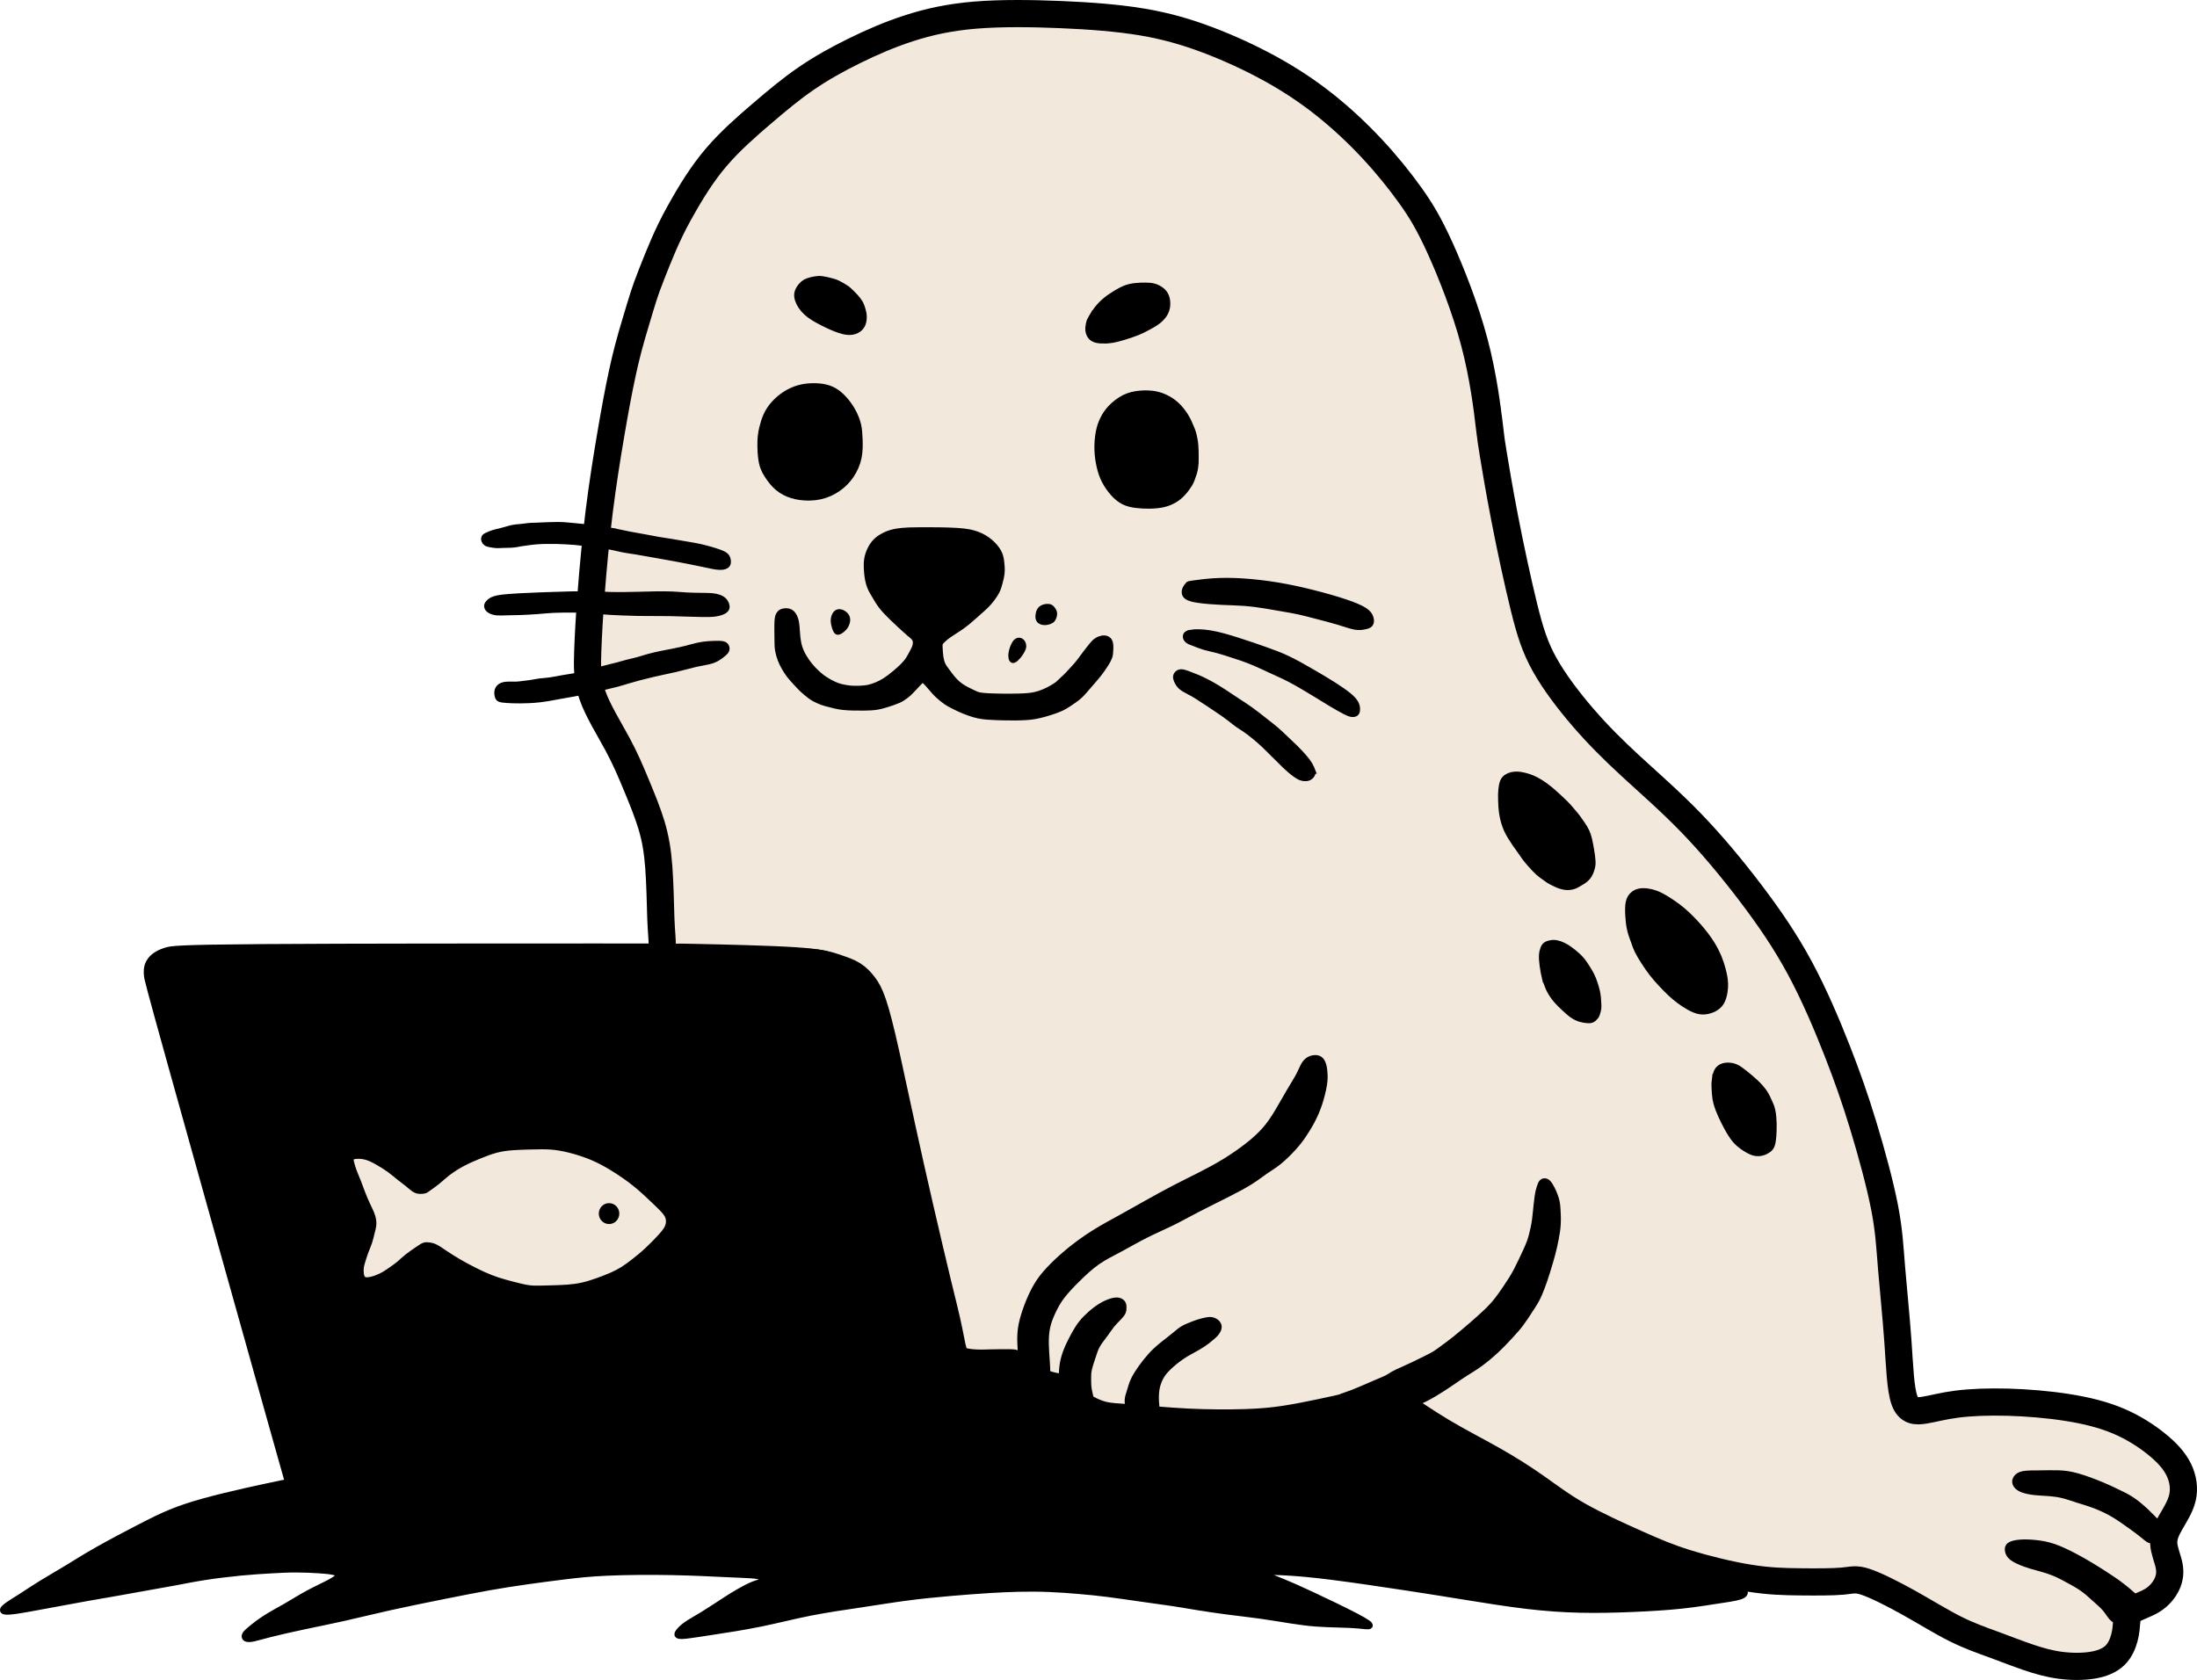 <?xml version="1.0" encoding="UTF-8" standalone="no"?>
<!-- Created with Inkscape (http://www.inkscape.org/) -->

<svg
   width="169.721mm"
   height="129.8mm"
   viewBox="0 0 169.721 129.8"
   version="1.1"
   id="svg1"
   xml:space="preserve"
   sodipodi:docname="pusa-08.04.svg"
   inkscape:version="1.4 (86a8ad7, 2024-10-11)"
   xmlns:inkscape="http://www.inkscape.org/namespaces/inkscape"
   xmlns:sodipodi="http://sodipodi.sourceforge.net/DTD/sodipodi-0.dtd"
   xmlns="http://www.w3.org/2000/svg"
   xmlns:svg="http://www.w3.org/2000/svg"><sodipodi:namedview
     id="namedview1"
     pagecolor="#ffffff"
     bordercolor="#000000"
     borderopacity="0.25"
     inkscape:showpageshadow="2"
     inkscape:pageopacity="0.0"
     inkscape:pagecheckerboard="0"
     inkscape:deskcolor="#d1d1d1"
     inkscape:document-units="mm"
     inkscape:zoom="2.6160731"
     inkscape:cx="352.24551"
     inkscape:cy="240.24558"
     inkscape:window-width="3840"
     inkscape:window-height="2054"
     inkscape:window-x="-11"
     inkscape:window-y="-11"
     inkscape:window-maximized="1"
     inkscape:current-layer="layer1" /><defs
     id="defs1" /><g
     id="layer1"
     style="display:inline"
     transform="translate(-22.586,-25.205)"><g
       id="g30"><path
         style="fill:#f2e8db;fill-opacity:1;stroke:#000000;stroke-width:2.1;stroke-dasharray:none;stroke-opacity:1"
         d="m 137.632,58.064 c -0.15,-1.255 -0.45,-3.764 -1.145,-6.395 -0.695,-2.632 -1.786,-5.386 -2.645,-7.282 -0.859,-1.895 -1.486,-2.932 -2.305,-4.077 -0.818,-1.145 -1.827,-2.4 -2.959,-3.614 -1.132,-1.214 -2.386,-2.386 -3.695,-3.423 -1.309,-1.036 -2.673,-1.936 -4.186,-2.768 -1.514,-0.832 -3.177,-1.595 -4.8,-2.209 -1.623,-0.614 -3.205,-1.077 -5.073,-1.391 -1.868,-0.314 -4.023,-0.477 -6.286,-0.573 -2.264,-0.095 -4.636,-0.123 -6.622,0.042 -1.986,0.165 -3.584,0.521 -5.09,1.007 -1.506,0.486 -2.919,1.101 -4.246,1.755 -1.327,0.654 -2.567,1.346 -3.723,2.139 -1.156,0.793 -2.226,1.688 -3.399,2.691 -1.173,1.003 -2.448,2.114 -3.524,3.371 -1.076,1.257 -1.952,2.66 -2.893,4.357 -0.942,1.697 -1.521,3.187 -2.11,4.674 -0.59,1.486 -0.732,2.062 -1.216,3.659 -0.492,1.625 -0.761,2.661 -1.054,4.014 -0.293,1.353 -0.573,2.873 -0.879,4.667 -0.306,1.794 -0.638,3.862 -0.907,6.016 -0.268,2.155 -0.473,4.396 -0.616,6.245 -0.143,1.85 -0.225,3.307 -0.269,4.543 -0.044,1.236 -0.051,2.25 0.374,3.441 0.425,1.191 1.283,2.557 1.916,3.732 0.633,1.174 1.042,2.156 1.468,3.181 0.425,1.025 0.867,2.092 1.169,3.103 0.303,1.011 0.466,1.965 0.562,3.244 0.095,1.278 0.123,2.88 0.158,3.961 0.036,1.081 0.128,1.602 0.102,2.197 -0.028,0.632 0.276,1.11 1.199,1.323 0.922,0.213 3.171,-0.065 4.428,-0.074 1.258,-0.009 2.587,-0.053 3.68,-0.074 1.093,-0.022 1.95,-0.022 2.626,0.062 0.676,0.084 1.171,0.252 1.617,0.405 0.446,0.152 0.844,0.289 1.179,0.499 0.335,0.21 0.609,0.495 0.85,0.811 0.242,0.316 0.451,0.665 0.71,1.429 0.259,0.764 0.566,1.943 1.02,3.978 0.454,2.035 1.054,4.926 1.899,8.69 0.845,3.764 1.936,8.4 2.591,11.032 0.655,2.632 0.551,3.474 1.124,3.801 0.573,0.327 1.858,0.283 2.526,0.256 0.634,-0.009 0.823,-0.015 1.546,-0.007 0.561,0.007 1.105,0.818 1.691,1.186 0.586,0.368 1.159,0.532 1.555,0.614 0.395,0.082 0.614,0.082 0.886,0.3 0.273,0.218 0.6,0.655 1.091,1.036 0.491,0.382 1.145,0.709 1.745,0.873 0.6,0.164 1.145,0.164 2.236,0.245 1.091,0.082 2.727,0.245 4.364,0.327 1.636,0.082 3.273,0.082 4.514,0.041 1.241,-0.041 2.086,-0.123 2.986,-0.259 0.9,-0.136 1.855,-0.327 2.768,-0.518 0.914,-0.191 1.786,-0.382 2.536,-0.573 0.75,-0.191 1.377,-0.382 1.895,-0.45 0.518,-0.068 0.927,-0.014 1.705,0.423 0.777,0.436 1.923,1.255 3.218,2.032 1.295,0.777 2.741,1.514 3.995,2.223 1.255,0.709 2.318,1.391 3.327,2.1 1.009,0.709 1.964,1.445 3.314,2.209 1.35,0.764 3.095,1.555 4.473,2.168 1.377,0.614 2.386,1.05 3.832,1.5 1.445,0.45 3.327,0.914 4.855,1.159 1.527,0.245 2.7,0.273 3.927,0.286 1.227,0.014 2.509,0.014 3.273,-0.055 0.764,-0.068 1.009,-0.205 1.786,0.055 0.777,0.259 2.086,0.914 3.355,1.623 1.268,0.709 2.495,1.473 3.586,2.018 1.091,0.545 2.045,0.873 2.973,1.214 0.927,0.341 1.827,0.695 2.673,0.982 0.845,0.286 1.636,0.505 2.482,0.614 0.845,0.109 1.745,0.109 2.482,-0.014 0.736,-0.123 1.309,-0.368 1.705,-0.75 0.395,-0.382 0.614,-0.9 0.736,-1.364 0.123,-0.464 0.15,-0.873 0.177,-1.227 0.027,-0.355 0.054,-0.655 0.409,-0.9 0.355,-0.245 1.036,-0.436 1.568,-0.764 0.532,-0.327 0.914,-0.791 1.132,-1.255 0.218,-0.464 0.273,-0.927 0.164,-1.459 -0.109,-0.532 -0.382,-1.132 -0.409,-1.677 -0.027,-0.545 0.191,-1.036 0.518,-1.609 0.327,-0.573 0.764,-1.227 0.927,-1.936 0.164,-0.709 0.054,-1.473 -0.286,-2.168 -0.341,-0.695 -0.914,-1.323 -1.705,-1.964 -0.791,-0.641 -1.8,-1.295 -2.959,-1.786 -1.159,-0.491 -2.468,-0.818 -3.941,-1.05 -1.473,-0.232 -3.109,-0.368 -4.609,-0.409 -1.5,-0.041 -2.864,0.014 -3.927,0.15 -1.064,0.136 -1.827,0.355 -2.495,0.464 -0.668,0.109 -1.241,0.109 -1.555,-0.764 -0.314,-0.873 -0.368,-2.618 -0.505,-4.541 -0.136,-1.923 -0.355,-4.023 -0.491,-5.686 -0.136,-1.664 -0.191,-2.891 -0.545,-4.705 -0.355,-1.814 -1.009,-4.214 -1.636,-6.273 -0.627,-2.059 -1.227,-3.777 -2.018,-5.795 -0.791,-2.018 -1.773,-4.336 -2.891,-6.409 -1.118,-2.073 -2.373,-3.9 -3.791,-5.768 -1.418,-1.868 -3,-3.777 -4.613,-5.443 -1.613,-1.666 -3.256,-3.089 -4.65,-4.374 -1.394,-1.284 -2.54,-2.43 -3.667,-3.733 -1.127,-1.303 -2.235,-2.764 -2.981,-4.098 -0.747,-1.334 -1.132,-2.541 -1.61,-4.481 -0.479,-1.94 -1.052,-4.613 -1.488,-6.863 -0.436,-2.25 -0.736,-4.077 -0.886,-4.991 -0.15,-0.914 -0.15,-0.914 -0.3,-2.168 z"
         id="path3"
         sodipodi:nodetypes="ssssssssssssssssssssssssssssssssssssssssssscssssssssssssssssssssscscsssssssssssssssscsssssssssssssssssssssss" /><path
         style="fill:#000000;fill-opacity:1;stroke:#000000;stroke-width:1;stroke-dasharray:none;stroke-opacity:1"
         d="m 81.762,58.211 c 0.043,-0.164 0.13,-0.492 0.268,-0.795 0.137,-0.304 0.325,-0.583 0.562,-0.844 0.236,-0.26 0.521,-0.501 0.82,-0.692 0.299,-0.19 0.612,-0.33 0.928,-0.422 0.316,-0.092 0.634,-0.135 0.967,-0.145 0.333,-0.01 0.68,0.014 0.981,0.084 0.301,0.07 0.557,0.186 0.798,0.359 0.241,0.174 0.468,0.405 0.663,0.644 0.195,0.239 0.359,0.485 0.506,0.762 0.147,0.277 0.277,0.586 0.354,0.911 0.077,0.325 0.101,0.668 0.116,1.082 0.014,0.415 0.019,0.902 -0.077,1.362 -0.096,0.46 -0.294,0.894 -0.545,1.266 -0.251,0.371 -0.554,0.68 -0.923,0.938 -0.369,0.258 -0.803,0.465 -1.28,0.571 -0.477,0.106 -0.998,0.111 -1.444,0.053 -0.446,-0.058 -0.817,-0.178 -1.145,-0.354 -0.328,-0.176 -0.612,-0.407 -0.873,-0.73 -0.26,-0.323 -0.524,-0.726 -0.627,-1.017 -0.099,-0.28 -0.127,-0.424 -0.174,-0.824 -0.046,-0.398 -0.057,-1.057 -0.019,-1.439 0.027,-0.27 0.073,-0.516 0.145,-0.769 z"
         id="path6"
         sodipodi:nodetypes="ssssscssssssssssssssssss" /><path
         style="fill:#000000;fill-opacity:1;stroke:#000000;stroke-width:1;stroke-dasharray:none;stroke-opacity:1"
         d="m 107.729,58.652 c 0.072,-0.383 0.178,-0.677 0.316,-0.955 0.137,-0.277 0.306,-0.538 0.564,-0.805 0.258,-0.268 0.605,-0.542 0.955,-0.716 0.35,-0.174 0.701,-0.246 1.039,-0.282 0.337,-0.036 0.66,-0.036 0.959,10e-7 0.299,0.036 0.574,0.108 0.858,0.234 0.284,0.125 0.579,0.304 0.841,0.542 0.263,0.239 0.494,0.538 0.689,0.849 0.195,0.311 0.31,0.625 0.416,0.869 0.106,0.243 0.159,0.407 0.247,0.874 0.085,0.452 0.077,1.21 0.07,1.687 -0.043,0.477 -0.082,0.617 -0.157,0.825 -0.075,0.207 -0.149,0.482 -0.291,0.709 -0.142,0.227 -0.325,0.468 -0.504,0.658 -0.178,0.19 -0.352,0.33 -0.566,0.456 -0.215,0.125 -0.47,0.236 -0.774,0.306 -0.304,0.07 -0.656,0.099 -1.008,0.104 -0.352,0.005 -0.704,-0.014 -1.017,-0.055 -0.313,-0.041 -0.588,-0.104 -0.844,-0.231 -0.256,-0.128 -0.492,-0.321 -0.723,-0.576 -0.231,-0.256 -0.458,-0.574 -0.627,-0.897 -0.169,-0.323 -0.28,-0.651 -0.369,-1.029 -0.089,-0.378 -0.157,-0.808 -0.171,-1.258 -0.015,-0.451 0.024,-0.923 0.096,-1.307 z"
         id="path7"
         sodipodi:nodetypes="cssssssssssccsssscsssssccc" /><path
         style="fill:#000000;fill-opacity:1;stroke:#000000;stroke-width:1;stroke-dasharray:none;stroke-opacity:1"
         d="m 107.124,49.897 c 0.08,-0.133 0.239,-0.398 0.424,-0.639 0.186,-0.241 0.398,-0.458 0.636,-0.653 0.239,-0.195 0.504,-0.369 0.747,-0.516 0.243,-0.147 0.465,-0.268 0.682,-0.352 0.217,-0.084 0.429,-0.133 0.685,-0.162 0.256,-0.029 0.554,-0.039 0.791,-0.036 0.236,0.002 0.41,0.017 0.574,0.063 0.164,0.046 0.318,0.123 0.451,0.222 0.133,0.099 0.243,0.219 0.309,0.398 0.065,0.178 0.084,0.415 0.06,0.617 -0.024,0.202 -0.092,0.371 -0.205,0.538 -0.113,0.166 -0.272,0.33 -0.492,0.487 -0.219,0.157 -0.499,0.306 -0.735,0.431 -0.236,0.125 -0.429,0.227 -0.704,0.337 -0.275,0.111 -0.632,0.231 -0.969,0.335 -0.337,0.104 -0.656,0.19 -0.945,0.236 -0.289,0.046 -0.55,0.051 -0.769,0.039 -0.219,-0.012 -0.398,-0.041 -0.521,-0.128 -0.123,-0.087 -0.19,-0.231 -0.21,-0.391 -0.019,-0.159 0.01,-0.333 0.036,-0.451 0.026,-0.118 0.051,-0.181 0.063,-0.212 0.012,-0.031 0.012,-0.031 0.091,-0.164 z"
         id="path8" /><path
         style="fill:#000000;fill-opacity:1;stroke:#000000;stroke-width:1;stroke-dasharray:none;stroke-opacity:1"
         d="m 87.996,47.855 c 0.101,0.096 0.304,0.289 0.463,0.463 0.159,0.174 0.275,0.328 0.35,0.468 0.075,0.14 0.108,0.265 0.145,0.391 0.036,0.125 0.075,0.251 0.087,0.422 0.012,0.171 -0.002,0.388 -0.072,0.552 -0.07,0.164 -0.195,0.275 -0.345,0.345 -0.149,0.07 -0.323,0.099 -0.511,0.087 -0.188,-0.012 -0.391,-0.065 -0.595,-0.133 -0.205,-0.068 -0.412,-0.149 -0.629,-0.246 -0.217,-0.096 -0.444,-0.207 -0.661,-0.318 -0.217,-0.111 -0.424,-0.222 -0.617,-0.34 -0.193,-0.118 -0.371,-0.243 -0.528,-0.386 -0.157,-0.142 -0.292,-0.301 -0.393,-0.453 -0.101,-0.152 -0.169,-0.297 -0.212,-0.439 -0.043,-0.142 -0.063,-0.282 -0.017,-0.429 0.046,-0.147 0.157,-0.301 0.263,-0.415 0.106,-0.113 0.207,-0.186 0.357,-0.243 0.149,-0.058 0.347,-0.101 0.511,-0.128 0.164,-0.027 0.294,-0.036 0.468,-0.014 0.174,0.022 0.391,0.075 0.583,0.123 0.193,0.048 0.362,0.092 0.566,0.19 0.205,0.099 0.446,0.253 0.566,0.33 0.121,0.077 0.121,0.077 0.222,0.174 z"
         id="path9" /><path
         style="fill:#000000;fill-opacity:1;stroke:#000000;stroke-width:0.8;stroke-dasharray:none;stroke-opacity:1"
         d="m 92.673,73.774 c -0.227,-0.207 -0.68,-0.622 -1.039,-0.969 -0.359,-0.347 -0.624,-0.627 -0.829,-0.897 -0.205,-0.27 -0.35,-0.53 -0.504,-0.788 -0.154,-0.258 -0.318,-0.513 -0.424,-0.882 -0.106,-0.369 -0.154,-0.851 -0.164,-1.222 -0.01,-0.371 0.019,-0.632 0.106,-0.906 0.087,-0.275 0.231,-0.564 0.398,-0.781 0.166,-0.217 0.354,-0.362 0.564,-0.487 0.21,-0.125 0.441,-0.231 0.694,-0.306 0.253,-0.075 0.528,-0.118 0.827,-0.147 0.299,-0.029 0.622,-0.043 1.393,-0.048 0.771,-0.005 1.991,4e-6 2.799,0.051 0.808,0.051 1.203,0.147 1.548,0.282 0.345,0.135 0.639,0.309 0.899,0.528 0.26,0.219 0.487,0.485 0.62,0.726 0.133,0.241 0.171,0.458 0.202,0.704 0.031,0.246 0.055,0.521 0.034,0.786 -0.022,0.265 -0.089,0.521 -0.147,0.74 -0.058,0.219 -0.106,0.403 -0.202,0.603 -0.096,0.2 -0.241,0.417 -0.383,0.605 -0.142,0.188 -0.282,0.347 -0.446,0.509 -0.164,0.162 -0.352,0.325 -0.595,0.542 -0.243,0.217 -0.542,0.487 -0.8,0.699 -0.258,0.212 -0.475,0.366 -0.723,0.53 -0.248,0.164 -0.528,0.337 -0.728,0.477 -0.2,0.14 -0.321,0.246 -0.441,0.357 -0.121,0.111 -0.241,0.227 -0.294,0.374 -0.053,0.147 -0.039,0.325 -0.027,0.513 0.012,0.188 0.022,0.386 0.053,0.603 0.031,0.217 0.084,0.453 0.174,0.651 0.089,0.198 0.215,0.357 0.342,0.528 0.128,0.171 0.258,0.354 0.395,0.523 0.137,0.169 0.282,0.323 0.436,0.46 0.154,0.137 0.318,0.258 0.494,0.364 0.176,0.106 0.364,0.198 0.535,0.282 0.171,0.084 0.325,0.162 0.489,0.229 0.164,0.068 0.337,0.125 0.967,0.159 0.629,0.034 1.714,0.043 2.415,0.024 0.701,-0.019 1.02,-0.068 1.285,-0.128 0.265,-0.06 0.477,-0.133 0.701,-0.227 0.224,-0.094 0.46,-0.21 0.651,-0.328 0.19,-0.118 0.344,-0.194 0.508,-0.343 0.164,-0.149 0.392,-0.364 0.594,-0.554 0.202,-0.19 0.371,-0.402 0.561,-0.597 0.19,-0.195 0.35,-0.383 0.513,-0.595 0.164,-0.212 0.333,-0.448 0.497,-0.668 0.164,-0.219 0.323,-0.422 0.448,-0.571 0.125,-0.149 0.217,-0.246 0.328,-0.321 0.111,-0.075 0.241,-0.128 0.354,-0.149 0.113,-0.022 0.21,-0.012 0.28,0.024 0.07,0.036 0.113,0.099 0.137,0.19 0.024,0.092 0.038,0.239 0.028,0.376 -0.01,0.137 -0.016,0.274 -0.028,0.399 -0.012,0.125 -0.039,0.213 -0.138,0.411 -0.099,0.198 -0.296,0.497 -0.458,0.726 -0.162,0.229 -0.287,0.388 -0.451,0.583 -0.164,0.195 -0.366,0.427 -0.535,0.622 -0.169,0.195 -0.304,0.354 -0.427,0.492 -0.123,0.137 -0.234,0.253 -0.35,0.354 -0.116,0.101 -0.236,0.188 -0.405,0.306 -0.169,0.118 -0.386,0.268 -0.566,0.378 -0.181,0.111 -0.325,0.183 -0.494,0.253 -0.169,0.07 -0.362,0.137 -0.559,0.202 -0.198,0.065 -0.4,0.128 -0.622,0.188 -0.222,0.06 -0.463,0.118 -0.682,0.157 -0.219,0.039 -0.417,0.058 -0.646,0.072 -0.229,0.014 -0.489,0.024 -0.788,0.027 -0.299,0.002 -0.636,-0.002 -0.882,-0.007 -0.246,-0.005 -0.4,-0.01 -0.591,-0.017 -0.19,-0.007 -0.417,-0.017 -0.648,-0.034 -0.231,-0.017 -0.468,-0.041 -0.701,-0.089 -0.234,-0.048 -0.465,-0.121 -0.704,-0.205 -0.239,-0.084 -0.485,-0.181 -0.723,-0.289 -0.239,-0.108 -0.47,-0.229 -0.697,-0.347 -0.227,-0.118 -0.43,-0.261 -0.643,-0.434 -0.212,-0.174 -0.432,-0.378 -0.608,-0.583 -0.176,-0.205 -0.325,-0.383 -0.458,-0.53 -0.133,-0.147 -0.248,-0.263 -0.35,-0.33 -0.101,-0.068 -0.188,-0.087 -0.275,-0.051 -0.087,0.036 -0.174,0.128 -0.292,0.241 -0.118,0.113 -0.232,0.248 -0.35,0.374 -0.118,0.125 -0.241,0.241 -0.339,0.352 -0.099,0.111 -0.21,0.199 -0.347,0.303 -0.137,0.104 -0.301,0.223 -0.518,0.319 -0.217,0.096 -0.487,0.188 -0.764,0.277 -0.277,0.089 -0.562,0.176 -0.858,0.224 -0.297,0.048 -0.605,0.058 -0.902,0.063 -0.297,0.005 -0.581,0.005 -0.865,-0.002 -0.284,-0.007 -0.569,-0.022 -0.81,-0.048 -0.241,-0.027 -0.439,-0.065 -0.648,-0.116 -0.21,-0.051 -0.431,-0.113 -0.636,-0.164 -0.205,-0.051 -0.393,-0.125 -0.583,-0.212 -0.19,-0.087 -0.383,-0.186 -0.581,-0.335 C 85.075,78.677 84.872,78.513 84.682,78.332 84.491,78.151 84.313,77.954 84.144,77.768 83.975,77.583 83.816,77.409 83.676,77.223 83.537,77.038 83.416,76.84 83.315,76.659 83.214,76.478 83.132,76.315 83.052,76.11 c -0.08,-0.205 -0.157,-0.469 -0.195,-0.705 -0.039,-0.236 -0.039,-0.445 -0.041,-0.703 -0.002,-0.258 -0.007,-0.547 -0.01,-0.812 -0.002,-0.265 -0.002,-0.506 0.01,-0.689 0.012,-0.183 0.036,-0.309 0.084,-0.403 0.048,-0.094 0.121,-0.157 0.236,-0.181 0.116,-0.024 0.293,-0.036 0.423,0.036 0.13,0.072 0.214,0.229 0.279,0.396 0.065,0.166 0.094,0.369 0.113,0.566 0.019,0.198 0.029,0.391 0.046,0.605 0.017,0.215 0.041,0.451 0.089,0.692 0.048,0.241 0.121,0.487 0.236,0.742 0.116,0.256 0.275,0.521 0.436,0.752 0.162,0.231 0.325,0.429 0.489,0.605 0.164,0.176 0.328,0.33 0.475,0.458 0.147,0.128 0.277,0.229 0.431,0.333 0.154,0.104 0.333,0.21 0.518,0.309 0.186,0.099 0.378,0.19 0.576,0.258 0.198,0.068 0.4,0.111 0.6,0.147 0.2,0.036 0.398,0.065 0.663,0.075 0.265,0.01 0.598,-2e-6 0.865,-0.029 0.268,-0.029 0.47,-0.077 0.682,-0.147 0.212,-0.07 0.434,-0.162 0.651,-0.272 0.217,-0.111 0.429,-0.241 0.709,-0.451 0.28,-0.21 0.627,-0.499 0.892,-0.75 0.265,-0.251 0.448,-0.463 0.591,-0.673 0.142,-0.21 0.243,-0.417 0.333,-0.588 0.089,-0.171 0.166,-0.306 0.217,-0.475 0.051,-0.169 0.075,-0.371 0.034,-0.54 -0.041,-0.169 -0.147,-0.304 -0.256,-0.412 -0.108,-0.108 -0.219,-0.19 -0.275,-0.231 -0.055,-0.041 -0.056,-0.041 -0.282,-0.248 z"
         id="path10"
         sodipodi:nodetypes="csssscssssscsssssssssssssssssssssssssssssssssssssssscccsssssssssssssscssssssssssssssssscsssssssssssssscsscsssssssssssscssssssssssscc" /><path
         style="fill:#000000;fill-opacity:1;stroke:#000000;stroke-width:0.5;stroke-dasharray:none;stroke-opacity:1"
         d="m 114.744,70.307 c 0.309,-0.043 0.926,-0.13 1.596,-0.174 0.67,-0.043 1.393,-0.043 2.227,0.01 0.834,0.053 1.779,0.159 2.709,0.313 0.93,0.154 1.847,0.357 2.743,0.583 0.897,0.227 1.774,0.477 2.464,0.709 0.689,0.231 1.191,0.444 1.495,0.641 0.304,0.198 0.41,0.381 0.463,0.559 0.053,0.178 0.053,0.352 -0.029,0.458 -0.082,0.106 -0.246,0.145 -0.434,0.183 -0.188,0.039 -0.4,0.077 -0.733,0.014 -0.333,-0.063 -0.786,-0.227 -1.316,-0.386 -0.53,-0.159 -1.138,-0.313 -1.658,-0.448 -0.521,-0.135 -0.955,-0.251 -1.35,-0.337 -0.395,-0.087 -0.752,-0.145 -1.167,-0.217 -0.415,-0.072 -0.887,-0.159 -1.398,-0.241 -0.511,-0.082 -1.061,-0.159 -1.625,-0.202 -0.564,-0.043 -1.143,-0.053 -1.76,-0.082 -0.617,-0.029 -1.273,-0.077 -1.755,-0.145 -0.482,-0.068 -0.791,-0.154 -0.95,-0.289 -0.159,-0.135 -0.169,-0.318 -0.116,-0.477 0.053,-0.159 0.169,-0.294 0.227,-0.362 0.058,-0.068 0.058,-0.067 0.366,-0.111 z"
         id="path11" /><path
         style="fill:#000000;fill-opacity:1;stroke:#000000;stroke-width:0.5;stroke-dasharray:none;stroke-opacity:1"
         d="m 114.571,74.111 c 0.309,-0.058 0.868,-0.058 1.509,0.048 0.641,0.106 1.364,0.318 2.092,0.55 0.728,0.231 1.461,0.482 2.102,0.709 0.641,0.227 1.191,0.429 1.779,0.709 0.588,0.28 1.215,0.636 1.822,0.988 0.607,0.352 1.196,0.699 1.697,1.017 0.501,0.318 0.916,0.607 1.2,0.844 0.284,0.236 0.439,0.419 0.526,0.588 0.087,0.169 0.106,0.323 0.106,0.439 0,0.116 -0.019,0.193 -0.053,0.246 -0.034,0.053 -0.082,0.082 -0.149,0.096 -0.068,0.014 -0.154,0.014 -0.251,-0.005 -0.096,-0.019 -0.202,-0.058 -0.453,-0.188 -0.251,-0.13 -0.646,-0.352 -1.012,-0.569 -0.366,-0.217 -0.704,-0.429 -1.152,-0.704 -0.448,-0.275 -1.008,-0.612 -1.456,-0.868 -0.448,-0.256 -0.786,-0.429 -1.119,-0.588 -0.333,-0.159 -0.66,-0.304 -1.027,-0.472 -0.366,-0.169 -0.771,-0.362 -1.152,-0.526 -0.381,-0.164 -0.738,-0.299 -1.056,-0.41 -0.318,-0.111 -0.598,-0.198 -0.897,-0.294 -0.299,-0.096 -0.617,-0.202 -0.964,-0.294 -0.347,-0.092 -0.723,-0.169 -1.022,-0.256 -0.299,-0.087 -0.521,-0.183 -0.723,-0.26 -0.202,-0.077 -0.386,-0.135 -0.511,-0.217 -0.125,-0.082 -0.193,-0.188 -0.198,-0.299 -0.005,-0.111 0.053,-0.227 0.362,-0.284 z"
         id="path12" /><path
         style="fill:#000000;fill-opacity:1;stroke:#000000;stroke-width:0.5;stroke-dasharray:none;stroke-opacity:1"
         d="m 123.948,84.757 c -0.034,-0.087 -0.1,-0.26 -0.207,-0.443 -0.107,-0.184 -0.253,-0.378 -0.443,-0.598 -0.189,-0.22 -0.421,-0.465 -0.655,-0.697 -0.234,-0.232 -0.469,-0.45 -0.716,-0.685 -0.247,-0.235 -0.506,-0.487 -0.777,-0.721 -0.271,-0.234 -0.554,-0.448 -0.885,-0.707 -0.331,-0.259 -0.709,-0.562 -1.064,-0.818 -0.355,-0.256 -0.685,-0.464 -1.045,-0.701 -0.36,-0.237 -0.748,-0.503 -1.086,-0.721 -0.338,-0.218 -0.624,-0.389 -0.907,-0.547 -0.283,-0.159 -0.562,-0.305 -0.837,-0.43 -0.274,-0.124 -0.544,-0.227 -0.784,-0.319 -0.24,-0.092 -0.452,-0.174 -0.605,-0.199 -0.153,-0.026 -0.249,0.005 -0.326,0.061 -0.077,0.056 -0.135,0.138 -0.152,0.227 -0.017,0.089 0.007,0.184 0.049,0.291 0.043,0.107 0.104,0.227 0.189,0.337 0.085,0.111 0.194,0.213 0.375,0.324 0.181,0.111 0.433,0.23 0.666,0.361 0.234,0.131 0.448,0.274 0.649,0.406 0.201,0.131 0.389,0.251 0.603,0.392 0.215,0.141 0.457,0.305 0.656,0.44 0.199,0.135 0.356,0.24 0.516,0.353 0.16,0.112 0.324,0.232 0.503,0.372 0.179,0.14 0.373,0.3 0.554,0.428 0.181,0.128 0.348,0.223 0.549,0.36 0.201,0.136 0.436,0.314 0.69,0.52 0.254,0.206 0.527,0.441 0.782,0.682 0.256,0.24 0.494,0.486 0.699,0.69 0.205,0.205 0.375,0.368 0.525,0.516 0.15,0.148 0.28,0.281 0.404,0.402 0.124,0.121 0.244,0.23 0.395,0.358 0.152,0.128 0.336,0.274 0.491,0.38 0.155,0.106 0.281,0.17 0.416,0.206 0.135,0.036 0.278,0.043 0.389,0.022 0.111,-0.02 0.189,-0.068 0.249,-0.121 0.06,-0.053 0.101,-0.111 0.126,-0.167 0.025,-0.057 0.034,-0.112 0.038,-0.14 0.004,-0.028 0.004,-0.028 -0.029,-0.114 z"
         id="path13" /><path
         style="fill:#000000;fill-opacity:1;stroke:#000000;stroke-width:0.5;stroke-dasharray:none;stroke-opacity:1"
         d="M 69.9,66.252 C 69.774,66.232 69.522,66.191 69.283,66.15 c -0.239,-0.041 -0.464,-0.082 -0.919,-0.135 -0.455,-0.053 -1.14,-0.118 -1.551,-0.157 -0.411,-0.039 -0.547,-0.053 -0.694,-0.061 -0.147,-0.009 -0.303,-0.012 -0.459,-0.012 -0.155,0 -0.309,0.003 -0.494,0.009 -0.186,0.005 -0.404,0.012 -0.597,0.02 -0.193,0.009 -0.36,0.019 -0.535,0.024 -0.176,0.005 -0.36,0.005 -0.54,0.02 -0.181,0.015 -0.358,0.046 -0.537,0.066 -0.179,0.02 -0.36,0.031 -0.525,0.051 -0.165,0.02 -0.315,0.051 -0.45,0.085 -0.135,0.034 -0.254,0.072 -0.387,0.111 -0.133,0.039 -0.28,0.08 -0.419,0.112 -0.14,0.032 -0.273,0.056 -0.452,0.113 -0.179,0.056 -0.404,0.145 -0.53,0.21 -0.126,0.065 -0.153,0.106 -0.172,0.148 -0.019,0.043 -0.029,0.087 -0.02,0.138 0.009,0.051 0.036,0.109 0.073,0.162 0.037,0.053 0.085,0.101 0.162,0.131 0.077,0.031 0.182,0.044 0.298,0.065 0.116,0.02 0.242,0.048 0.397,0.055 0.155,0.007 0.339,-0.007 0.496,-0.014 0.157,-0.007 0.286,-0.007 0.438,-0.01 0.152,-0.003 0.326,-0.01 0.484,-0.031 0.159,-0.02 0.302,-0.055 0.491,-0.087 0.189,-0.032 0.424,-0.063 0.643,-0.09 0.218,-0.027 0.419,-0.051 0.631,-0.066 0.211,-0.015 0.433,-0.022 0.677,-0.026 0.244,-0.003 0.51,-0.003 0.76,0.002 0.251,0.005 0.486,0.015 0.736,0.029 0.251,0.014 0.516,0.031 0.745,0.051 0.228,0.02 0.419,0.044 0.704,0.08 0.285,0.036 0.663,0.084 1.009,0.13 0.346,0.046 0.66,0.09 0.917,0.136 0.257,0.046 0.459,0.094 0.66,0.14 0.201,0.046 0.402,0.09 0.634,0.13 0.232,0.039 0.494,0.073 0.801,0.123 0.307,0.049 0.658,0.114 1.001,0.176 0.343,0.061 0.677,0.119 1.014,0.179 0.338,0.06 0.678,0.121 1.009,0.182 0.331,0.061 0.651,0.123 0.978,0.188 0.327,0.065 0.661,0.133 0.963,0.196 0.302,0.063 0.571,0.121 0.779,0.164 0.208,0.043 0.355,0.07 0.498,0.085 0.143,0.015 0.283,0.019 0.399,0.005 0.116,-0.014 0.208,-0.044 0.274,-0.092 0.066,-0.048 0.107,-0.113 0.123,-0.199 0.015,-0.087 0.005,-0.196 -0.026,-0.295 -0.031,-0.099 -0.082,-0.187 -0.182,-0.266 -0.101,-0.078 -0.251,-0.147 -0.44,-0.216 -0.189,-0.07 -0.418,-0.141 -0.685,-0.218 -0.268,-0.077 -0.574,-0.159 -0.857,-0.22 -0.283,-0.061 -0.542,-0.102 -0.888,-0.162 -0.346,-0.06 -0.779,-0.138 -1.168,-0.201 -0.389,-0.063 -0.733,-0.111 -1.081,-0.17 -0.348,-0.06 -0.699,-0.131 -1.088,-0.203 -0.389,-0.072 -0.815,-0.143 -1.214,-0.22 -0.399,-0.077 -0.77,-0.159 -0.956,-0.199 -0.186,-0.041 -0.186,-0.041 -0.312,-0.061 z"
         id="path15" /><path
         style="fill:#000000;fill-opacity:1;stroke:#000000;stroke-width:0.5;stroke-dasharray:none;stroke-opacity:1"
         d="m 69.682,72.46 c 0.198,0.01 0.593,0.031 0.995,0.048 0.402,0.017 0.811,0.031 1.234,0.037 0.423,0.007 0.859,0.007 1.272,0.007 0.413,0 0.801,0 1.18,0.007 0.378,0.007 0.747,0.02 1.159,0.034 0.413,0.014 0.869,0.027 1.278,0.034 0.409,0.007 0.77,0.007 1.077,-0.041 0.307,-0.048 0.559,-0.143 0.692,-0.245 0.133,-0.102 0.147,-0.211 0.123,-0.334 -0.024,-0.123 -0.085,-0.259 -0.181,-0.365 -0.095,-0.106 -0.225,-0.181 -0.378,-0.239 -0.153,-0.058 -0.331,-0.099 -0.556,-0.119 -0.225,-0.02 -0.498,-0.02 -0.839,-0.024 -0.341,-0.003 -0.75,-0.01 -1.118,-0.031 -0.368,-0.02 -0.695,-0.055 -1.091,-0.072 -0.395,-0.017 -0.859,-0.017 -1.333,-0.01 -0.474,0.007 -0.958,0.02 -1.336,0.031 -0.378,0.01 -0.651,0.017 -1.016,0.02 -0.365,0.003 -0.822,0.003 -1.173,-0.007 -0.351,-0.01 -0.597,-0.031 -0.873,-0.041 -0.276,-0.01 -0.583,-0.01 -0.934,-0.01 -0.351,0 -0.747,0 -1.115,0.007 -0.368,0.007 -0.709,0.02 -1.122,0.034 -0.413,0.014 -0.897,0.027 -1.37,0.044 -0.474,0.017 -0.937,0.037 -1.503,0.068 -0.566,0.031 -1.234,0.072 -1.647,0.147 -0.413,0.075 -0.569,0.184 -0.675,0.276 -0.106,0.092 -0.16,0.167 -0.184,0.235 -0.024,0.068 -0.017,0.13 0.007,0.188 0.024,0.058 0.065,0.113 0.126,0.16 0.061,0.048 0.143,0.089 0.242,0.126 0.099,0.037 0.215,0.072 0.423,0.082 0.208,0.01 0.508,-0.003 0.784,-0.01 0.276,-0.007 0.528,-0.007 0.92,-0.02 0.392,-0.014 0.924,-0.041 1.367,-0.075 0.443,-0.034 0.798,-0.075 1.234,-0.095 0.436,-0.02 0.955,-0.02 1.353,-0.02 0.399,0 0.678,0 1.03,0.017 0.351,0.017 0.774,0.051 1.077,0.078 0.303,0.027 0.487,0.048 0.58,0.058 0.092,0.01 0.092,0.01 0.29,0.02 z"
         id="path16" /><path
         style="fill:#000000;fill-opacity:1;stroke:#000000;stroke-width:0.5;stroke-dasharray:none;stroke-opacity:1"
         d="m 69.613,76.797 c 0.145,-0.034 0.434,-0.101 0.694,-0.171 0.26,-0.07 0.492,-0.142 0.747,-0.207 0.256,-0.065 0.535,-0.123 0.8,-0.195 0.265,-0.072 0.516,-0.159 0.82,-0.243 0.304,-0.084 0.66,-0.166 0.986,-0.234 0.325,-0.068 0.62,-0.121 0.938,-0.183 0.318,-0.063 0.66,-0.135 0.984,-0.217 0.323,-0.082 0.627,-0.174 0.911,-0.236 0.284,-0.063 0.55,-0.096 0.795,-0.116 0.246,-0.019 0.472,-0.024 0.653,-0.027 0.181,-0.002 0.316,-0.002 0.422,0.014 0.106,0.017 0.183,0.051 0.239,0.106 0.055,0.055 0.089,0.133 0.094,0.21 0.005,0.077 -0.019,0.154 -0.077,0.229 -0.058,0.075 -0.149,0.147 -0.239,0.219 -0.089,0.072 -0.176,0.145 -0.297,0.224 -0.121,0.08 -0.275,0.166 -0.458,0.231 -0.183,0.065 -0.395,0.108 -0.612,0.149 -0.217,0.041 -0.439,0.08 -0.656,0.128 -0.217,0.048 -0.429,0.106 -0.704,0.178 -0.275,0.072 -0.612,0.159 -0.887,0.224 -0.275,0.065 -0.487,0.108 -0.752,0.164 -0.265,0.055 -0.583,0.123 -0.955,0.21 -0.371,0.087 -0.795,0.193 -1.133,0.282 -0.337,0.089 -0.588,0.162 -0.861,0.243 -0.272,0.082 -0.566,0.174 -0.836,0.246 -0.27,0.072 -0.516,0.125 -0.795,0.193 -0.28,0.068 -0.593,0.149 -1.034,0.248 -0.441,0.099 -1.01,0.215 -1.449,0.297 -0.439,0.082 -0.747,0.13 -1.167,0.207 -0.419,0.077 -0.95,0.183 -1.487,0.246 -0.538,0.063 -1.082,0.082 -1.516,0.084 -0.434,0.002 -0.757,-0.012 -1.008,-0.029 -0.251,-0.017 -0.429,-0.036 -0.535,-0.072 -0.106,-0.036 -0.14,-0.089 -0.166,-0.162 -0.027,-0.072 -0.046,-0.164 -0.051,-0.256 -0.005,-0.092 0.005,-0.183 0.034,-0.265 0.029,-0.082 0.077,-0.154 0.164,-0.224 0.087,-0.07 0.212,-0.137 0.431,-0.162 0.219,-0.024 0.533,-0.005 0.771,-0.01 0.239,-0.005 0.403,-0.034 0.591,-0.058 0.188,-0.024 0.4,-0.043 0.612,-0.077 0.212,-0.034 0.424,-0.082 0.656,-0.111 0.231,-0.029 0.482,-0.039 0.791,-0.082 0.309,-0.043 0.675,-0.121 0.991,-0.176 0.316,-0.055 0.581,-0.089 0.875,-0.142 0.294,-0.053 0.617,-0.125 1.044,-0.236 0.427,-0.111 0.957,-0.26 1.222,-0.335 0.265,-0.075 0.265,-0.075 0.41,-0.108 z"
         id="path17" /><path
         style="fill:#000000;fill-opacity:1;stroke:#000000;stroke-width:0.5;stroke-dasharray:none;stroke-opacity:1"
         d="m 102.908,73.123 c -0.082,-0.092 -0.092,-0.217 -0.082,-0.347 0.01,-0.13 0.039,-0.265 0.097,-0.371 0.058,-0.106 0.145,-0.183 0.265,-0.231 0.121,-0.048 0.275,-0.068 0.386,-0.058 0.111,0.01 0.178,0.048 0.246,0.121 0.068,0.072 0.135,0.178 0.164,0.275 0.029,0.096 0.019,0.183 2e-5,0.26 -0.019,0.077 -0.048,0.145 -0.077,0.202 -0.029,0.058 -0.058,0.106 -0.159,0.164 -0.101,0.058 -0.191,0.088 -0.357,0.11 -0.188,0.024 -0.374,-0.021 -0.482,-0.124 z"
         id="path18"
         sodipodi:nodetypes="ccsscsccsssc" /><path
         style="fill:#000000;fill-opacity:1;stroke:#000000;stroke-width:0.5;stroke-dasharray:none;stroke-opacity:1"
         d="m 100.874,76.18 c -0.092,0.024 -0.121,-0.082 -0.135,-0.193 -0.015,-0.111 -0.015,-0.227 0.01,-0.337 0.024,-0.111 0.045,-0.221 0.089,-0.347 0.043,-0.125 0.109,-0.266 0.176,-0.376 0.068,-0.111 0.164,-0.188 0.256,-0.202 0.092,-0.014 0.178,0.034 0.236,0.096 0.058,0.063 0.087,0.14 0.101,0.217 0.015,0.077 0.015,0.154 -0.015,0.241 -0.029,0.087 -0.087,0.183 -0.145,0.28 -0.058,0.096 -0.116,0.193 -0.222,0.318 -0.106,0.125 -0.26,0.28 -0.352,0.304 z"
         id="path19"
         sodipodi:nodetypes="cccscsccccscc" /><path
         style="fill:#000000;fill-opacity:1;stroke:#000000;stroke-width:0.5;stroke-dasharray:none;stroke-opacity:1"
         d="m 87.156,73.816 c -0.048,-0.101 -0.075,-0.226 -0.119,-0.414 -0.043,-0.188 -0.034,-0.362 0.01,-0.511 0.043,-0.149 0.121,-0.275 0.222,-0.333 0.101,-0.058 0.227,-0.048 0.357,0.01 0.13,0.058 0.265,0.164 0.333,0.289 0.068,0.125 0.068,0.27 0.034,0.41 -0.034,0.14 -0.101,0.275 -0.193,0.391 -0.092,0.116 -0.207,0.212 -0.299,0.265 -0.092,0.053 -0.123,0.069 -0.157,0.074 -0.034,0.005 -0.07,0.027 -0.133,-0.074 z"
         id="path20"
         sodipodi:nodetypes="cscscssssccc" /><path
         style="fill:#000000;fill-opacity:1;stroke:#000000;stroke-width:0.5;stroke-dasharray:none;stroke-opacity:1"
         d="m 139.541,90.225 c -0.123,-0.184 -0.368,-0.552 -0.545,-0.948 -0.177,-0.395 -0.286,-0.818 -0.348,-1.214 -0.061,-0.395 -0.075,-0.764 -0.082,-1.057 -0.007,-0.293 -0.007,-0.511 0.014,-0.743 0.021,-0.232 0.061,-0.477 0.13,-0.648 0.068,-0.17 0.164,-0.266 0.276,-0.341 0.112,-0.075 0.242,-0.13 0.382,-0.164 0.141,-0.034 0.292,-0.046 0.443,-0.04 0.151,0.006 0.3,0.03 0.482,0.072 0.182,0.042 0.397,0.102 0.615,0.192 0.218,0.089 0.44,0.207 0.673,0.352 0.233,0.145 0.476,0.316 0.789,0.579 0.313,0.263 0.697,0.617 1.043,0.953 0.346,0.336 0.515,0.566 0.747,0.828 0.231,0.262 0.383,0.494 0.626,0.843 0.295,0.424 0.433,0.727 0.54,1.175 0.056,0.248 0.113,0.554 0.152,0.777 0.039,0.223 0.058,0.363 0.075,0.498 0.017,0.135 0.031,0.265 0.039,0.383 0.007,0.118 0.007,0.224 -0.008,0.339 -0.016,0.115 -0.047,0.237 -0.092,0.368 -0.045,0.13 -0.102,0.268 -0.169,0.377 -0.066,0.11 -0.141,0.192 -0.218,0.265 -0.077,0.074 -0.157,0.139 -0.262,0.207 -0.105,0.069 -0.235,0.141 -0.337,0.2 -0.102,0.059 -0.177,0.105 -0.281,0.146 -0.104,0.041 -0.236,0.077 -0.369,0.093 -0.133,0.016 -0.265,0.011 -0.409,-0.013 -0.143,-0.024 -0.298,-0.068 -0.429,-0.117 -0.131,-0.049 -0.24,-0.105 -0.359,-0.163 -0.119,-0.058 -0.249,-0.118 -0.371,-0.193 -0.122,-0.075 -0.235,-0.164 -0.371,-0.26 -0.136,-0.096 -0.295,-0.2 -0.488,-0.375 -0.193,-0.175 -0.419,-0.421 -0.6,-0.626 -0.181,-0.205 -0.316,-0.369 -0.433,-0.526 -0.117,-0.157 -0.216,-0.306 -0.334,-0.478 -0.119,-0.172 -0.257,-0.365 -0.327,-0.462 -0.069,-0.097 -0.069,-0.097 -0.192,-0.281 z"
         id="path21"
         sodipodi:nodetypes="csccccsscssssssscssccssssssssssssssssscc" /><path
         style="fill:#000000;fill-opacity:1;stroke:#000000;stroke-width:0.5;stroke-dasharray:none;stroke-opacity:1"
         d="m 148.803,97.885 c -0.065,-0.174 -0.194,-0.522 -0.276,-0.873 -0.082,-0.351 -0.116,-0.706 -0.136,-1.064 -0.021,-0.358 -0.027,-0.719 0.027,-0.992 0.054,-0.273 0.17,-0.457 0.31,-0.59 0.14,-0.133 0.303,-0.215 0.491,-0.256 0.188,-0.041 0.399,-0.041 0.614,-0.014 0.215,0.027 0.433,0.082 0.655,0.164 0.222,0.082 0.447,0.191 0.791,0.399 0.344,0.208 0.808,0.515 1.265,0.9 0.457,0.385 0.907,0.849 1.289,1.289 0.382,0.44 0.695,0.856 0.944,1.251 0.249,0.395 0.433,0.77 0.569,1.101 0.136,0.331 0.225,0.617 0.31,0.944 0.085,0.327 0.167,0.695 0.177,1.074 0.01,0.378 -0.051,0.767 -0.143,1.057 -0.092,0.29 -0.215,0.481 -0.385,0.634 -0.17,0.153 -0.389,0.269 -0.627,0.344 -0.239,0.075 -0.498,0.109 -0.764,0.068 -0.266,-0.041 -0.539,-0.157 -0.811,-0.307 -0.273,-0.15 -0.545,-0.334 -0.784,-0.511 -0.239,-0.177 -0.443,-0.348 -0.685,-0.576 -0.242,-0.228 -0.522,-0.515 -0.77,-0.784 -0.249,-0.269 -0.467,-0.522 -0.678,-0.798 -0.211,-0.276 -0.416,-0.576 -0.603,-0.869 -0.188,-0.293 -0.358,-0.58 -0.474,-0.815 -0.116,-0.235 -0.177,-0.419 -0.208,-0.511 -0.031,-0.092 -0.031,-0.092 -0.095,-0.266 z"
         id="path22" /><path
         style="fill:#000000;fill-opacity:1;stroke:#000000;stroke-width:0.5;stroke-dasharray:none;stroke-opacity:1"
         d="m 141.94,100.73 c -0.054,-0.223 -0.122,-0.598 -0.166,-0.922 -0.044,-0.324 -0.065,-0.597 -0.051,-0.811 0.014,-0.215 0.061,-0.372 0.109,-0.494 0.048,-0.123 0.095,-0.211 0.198,-0.28 0.102,-0.068 0.259,-0.116 0.406,-0.136 0.147,-0.02 0.283,-0.014 0.453,0.027 0.17,0.041 0.375,0.116 0.59,0.235 0.215,0.119 0.44,0.283 0.651,0.453 0.211,0.17 0.409,0.348 0.576,0.539 0.167,0.191 0.303,0.395 0.436,0.603 0.133,0.208 0.263,0.419 0.363,0.62 0.101,0.201 0.173,0.392 0.241,0.593 0.068,0.201 0.133,0.412 0.179,0.614 0.046,0.201 0.073,0.392 0.09,0.58 0.017,0.188 0.024,0.372 0.031,0.545 0.007,0.174 -0.012,0.274 -0.046,0.414 -0.034,0.14 -0.084,0.319 -0.169,0.425 -0.085,0.106 -0.181,0.201 -0.297,0.245 -0.116,0.044 -0.252,0.037 -0.402,0.021 -0.15,-0.017 -0.314,-0.044 -0.487,-0.099 -0.174,-0.054 -0.358,-0.136 -0.549,-0.266 -0.191,-0.13 -0.389,-0.307 -0.61,-0.511 -0.222,-0.205 -0.467,-0.436 -0.675,-0.682 -0.208,-0.245 -0.378,-0.505 -0.495,-0.732 -0.117,-0.227 -0.18,-0.422 -0.231,-0.555 -0.051,-0.133 -0.09,-0.204 -0.144,-0.427 z"
         id="path23"
         sodipodi:nodetypes="csssssssssssscccsssssssssscc" /><path
         style="fill:#000000;fill-opacity:1;stroke:#000000;stroke-width:0.5;stroke-dasharray:none;stroke-opacity:1"
         d="m 155.061,108.791 c 0.013,-0.109 0.04,-0.327 0.083,-0.508 0.043,-0.181 0.102,-0.324 0.191,-0.433 0.089,-0.109 0.206,-0.184 0.34,-0.232 0.134,-0.048 0.284,-0.068 0.458,-0.061 0.174,0.007 0.372,0.041 0.573,0.136 0.201,0.096 0.406,0.252 0.658,0.453 0.252,0.201 0.552,0.447 0.822,0.702 0.269,0.256 0.508,0.522 0.678,0.772 0.17,0.251 0.271,0.486 0.368,0.702 0.097,0.215 0.19,0.41 0.251,0.691 0.062,0.281 0.093,0.648 0.102,1.006 0.009,0.357 -0.005,0.705 -0.029,0.998 -0.024,0.293 -0.058,0.532 -0.13,0.699 -0.072,0.167 -0.181,0.263 -0.307,0.344 -0.126,0.082 -0.269,0.15 -0.443,0.191 -0.174,0.041 -0.378,0.054 -0.607,-0.01 -0.228,-0.065 -0.481,-0.208 -0.723,-0.368 -0.242,-0.16 -0.474,-0.338 -0.689,-0.586 -0.215,-0.249 -0.412,-0.569 -0.6,-0.907 -0.188,-0.338 -0.365,-0.692 -0.512,-1.022 -0.147,-0.33 -0.264,-0.636 -0.339,-0.912 -0.075,-0.276 -0.108,-0.523 -0.128,-0.775 -0.02,-0.253 -0.025,-0.512 -0.028,-0.642 -0.003,-0.13 -0.003,-0.13 0.01,-0.239 z"
         id="path24" /><path
         style="fill:#000000;fill-opacity:1;stroke:#000000;stroke-width:0.5;stroke-dasharray:none;stroke-opacity:1"
         d="m 101.451,129.47 c -0.017,-0.261 -0.05,-0.782 -0.017,-1.259 0.033,-0.477 0.133,-0.91 0.272,-1.365 0.139,-0.455 0.316,-0.932 0.505,-1.359 0.189,-0.427 0.388,-0.804 0.61,-1.149 0.222,-0.344 0.466,-0.655 0.843,-1.054 0.377,-0.399 0.888,-0.888 1.487,-1.382 0.599,-0.494 1.287,-0.993 1.986,-1.431 0.699,-0.438 1.409,-0.816 2.075,-1.182 0.666,-0.366 1.287,-0.721 1.981,-1.11 0.694,-0.388 1.459,-0.81 2.164,-1.176 0.705,-0.366 1.348,-0.677 1.981,-0.999 0.633,-0.322 1.254,-0.655 1.87,-1.032 0.616,-0.377 1.226,-0.799 1.759,-1.215 0.533,-0.416 0.988,-0.827 1.365,-1.259 0.377,-0.433 0.677,-0.888 0.977,-1.387 0.3,-0.499 0.599,-1.043 0.877,-1.515 0.277,-0.472 0.533,-0.871 0.71,-1.198 0.178,-0.327 0.277,-0.583 0.377,-0.777 0.1,-0.194 0.2,-0.327 0.316,-0.427 0.117,-0.1 0.25,-0.166 0.416,-0.2 0.166,-0.033 0.366,-0.033 0.51,0.061 0.144,0.094 0.233,0.283 0.288,0.488 0.056,0.205 0.078,0.427 0.089,0.66 0.011,0.233 0.011,0.477 -0.056,0.871 -0.067,0.394 -0.2,0.938 -0.361,1.42 -0.161,0.483 -0.35,0.904 -0.56,1.304 -0.211,0.399 -0.444,0.777 -0.666,1.104 -0.222,0.327 -0.433,0.605 -0.749,0.954 -0.316,0.35 -0.738,0.771 -1.121,1.082 -0.383,0.311 -0.727,0.51 -1.065,0.743 -0.338,0.233 -0.671,0.499 -1.126,0.788 -0.455,0.289 -1.032,0.599 -1.753,0.965 -0.721,0.366 -1.587,0.788 -2.325,1.171 -0.738,0.383 -1.348,0.727 -2.003,1.049 -0.655,0.322 -1.354,0.621 -2.036,0.965 -0.682,0.344 -1.348,0.732 -1.97,1.065 -0.621,0.333 -1.198,0.61 -1.748,0.993 -0.549,0.383 -1.071,0.871 -1.542,1.337 -0.472,0.466 -0.893,0.91 -1.21,1.326 -0.316,0.416 -0.527,0.804 -0.743,1.276 -0.216,0.472 -0.438,1.026 -0.488,1.831 -0.05,0.805 0.072,1.859 0.094,2.452 0.022,0.594 -0.056,0.727 -0.405,0.649 -0.35,-0.078 -0.971,-0.366 -1.282,-0.705 -0.311,-0.338 -0.311,-0.727 -0.311,-0.921 0,-0.194 2e-5,-0.194 -0.017,-0.455 z"
         id="path25" /><path
         style="fill:#000000;fill-opacity:1;stroke:#000000;stroke-width:0.5;stroke-dasharray:none;stroke-opacity:1"
         d="m 104.63,131.816 c 0,-0.211 0,-0.632 0.044,-1.015 0.044,-0.383 0.133,-0.727 0.255,-1.065 0.122,-0.338 0.277,-0.671 0.444,-0.999 0.166,-0.327 0.344,-0.649 0.522,-0.921 0.178,-0.272 0.355,-0.494 0.588,-0.732 0.233,-0.239 0.522,-0.494 0.799,-0.699 0.277,-0.205 0.544,-0.361 0.788,-0.472 0.244,-0.111 0.466,-0.178 0.644,-0.2 0.178,-0.022 0.311,1e-5 0.411,0.05 0.1,0.05 0.166,0.128 0.2,0.211 0.033,0.083 0.033,0.172 0.033,0.272 0,0.1 0,0.211 -0.056,0.333 -0.056,0.122 -0.166,0.255 -0.316,0.411 -0.15,0.155 -0.338,0.333 -0.51,0.544 -0.172,0.211 -0.327,0.455 -0.527,0.727 -0.2,0.272 -0.444,0.571 -0.605,0.849 -0.161,0.277 -0.239,0.533 -0.344,0.854 -0.105,0.322 -0.239,0.71 -0.305,0.999 -0.067,0.289 -0.067,0.477 -0.067,0.694 0,0.216 0,0.461 0.017,0.66 0.017,0.2 0.05,0.355 0.083,0.499 0.033,0.144 0.067,0.277 0.083,0.394 0.017,0.117 0.017,0.216 -0.35,0.017 -0.366,-0.2 -1.099,-0.699 -1.465,-0.949 -0.366,-0.25 -0.366,-0.25 -0.366,-0.461 z"
         id="path26" /><path
         style="fill:#000000;fill-opacity:1;stroke:#000000;stroke-width:0.5;stroke-dasharray:none;stroke-opacity:1"
         d="m 111.937,134.247 c -0.017,-0.144 -0.05,-0.433 -0.067,-0.743 -0.017,-0.311 -0.017,-0.644 0.039,-0.971 0.056,-0.327 0.166,-0.649 0.316,-0.927 0.15,-0.277 0.338,-0.51 0.616,-0.777 0.277,-0.266 0.644,-0.566 0.971,-0.793 0.327,-0.227 0.616,-0.383 0.899,-0.538 0.283,-0.155 0.56,-0.311 0.793,-0.466 0.233,-0.155 0.422,-0.311 0.588,-0.449 0.166,-0.139 0.311,-0.261 0.422,-0.399 0.111,-0.139 0.189,-0.294 0.2,-0.427 0.011,-0.133 -0.044,-0.244 -0.133,-0.333 -0.089,-0.089 -0.211,-0.155 -0.333,-0.189 -0.122,-0.033 -0.244,-0.033 -0.433,0 -0.189,0.033 -0.444,0.1 -0.655,0.166 -0.211,0.067 -0.377,0.133 -0.571,0.211 -0.194,0.078 -0.416,0.166 -0.61,0.283 -0.194,0.117 -0.361,0.261 -0.555,0.422 -0.194,0.161 -0.416,0.338 -0.616,0.494 -0.2,0.155 -0.377,0.289 -0.588,0.466 -0.211,0.178 -0.455,0.399 -0.716,0.688 -0.261,0.289 -0.538,0.644 -0.76,0.954 -0.222,0.311 -0.388,0.577 -0.505,0.804 -0.117,0.227 -0.183,0.416 -0.239,0.594 -0.056,0.178 -0.1,0.344 -0.15,0.499 -0.05,0.155 -0.105,0.3 -0.128,0.516 -0.022,0.216 -0.011,0.505 0.366,0.694 0.377,0.189 1.121,0.277 1.492,0.322 0.372,0.044 0.372,0.044 0.355,-0.1 z"
         id="path27" /><path
         style="fill:#000000;fill-opacity:1;stroke:#000000;stroke-width:0.5;stroke-dasharray:none;stroke-opacity:1"
         d="m 131.6,133.714 c 0.205,-0.078 0.616,-0.233 1.049,-0.449 0.433,-0.216 0.888,-0.494 1.254,-0.727 0.366,-0.233 0.644,-0.422 0.943,-0.627 0.3,-0.205 0.621,-0.427 0.954,-0.638 0.333,-0.211 0.677,-0.411 1.076,-0.699 0.399,-0.289 0.854,-0.666 1.271,-1.054 0.416,-0.388 0.793,-0.788 1.11,-1.132 0.316,-0.344 0.571,-0.632 0.805,-0.943 0.233,-0.311 0.444,-0.644 0.644,-0.949 0.2,-0.305 0.388,-0.583 0.549,-0.882 0.161,-0.3 0.294,-0.621 0.422,-0.96 0.128,-0.338 0.25,-0.694 0.388,-1.132 0.139,-0.438 0.294,-0.96 0.411,-1.398 0.117,-0.438 0.194,-0.793 0.266,-1.165 0.072,-0.372 0.139,-0.76 0.162,-1.16 0.024,-0.399 0.004,-0.81 -0.013,-1.096 -0.017,-0.286 -0.03,-0.447 -0.064,-0.612 -0.033,-0.165 -0.086,-0.334 -0.148,-0.504 -0.062,-0.169 -0.135,-0.338 -0.222,-0.509 -0.087,-0.171 -0.19,-0.343 -0.28,-0.444 -0.09,-0.101 -0.168,-0.132 -0.246,-0.137 -0.078,-0.006 -0.155,0.014 -0.218,0.085 -0.062,0.071 -0.11,0.193 -0.162,0.354 -0.053,0.161 -0.111,0.361 -0.165,0.727 -0.054,0.366 -0.104,0.899 -0.143,1.277 -0.039,0.379 -0.067,0.603 -0.103,0.813 -0.036,0.209 -0.08,0.404 -0.132,0.624 -0.051,0.221 -0.11,0.467 -0.197,0.72 -0.087,0.252 -0.204,0.51 -0.316,0.757 -0.112,0.247 -0.221,0.483 -0.343,0.738 -0.122,0.255 -0.258,0.53 -0.379,0.763 -0.121,0.233 -0.226,0.424 -0.376,0.666 -0.15,0.241 -0.344,0.533 -0.491,0.749 -0.147,0.216 -0.247,0.358 -0.334,0.481 -0.087,0.123 -0.162,0.229 -0.275,0.373 -0.112,0.144 -0.262,0.327 -0.423,0.504 -0.161,0.176 -0.333,0.345 -0.57,0.567 -0.237,0.222 -0.54,0.497 -0.968,0.868 -0.429,0.372 -0.983,0.841 -1.37,1.15 -0.387,0.309 -0.606,0.459 -0.827,0.621 -0.221,0.162 -0.442,0.337 -0.669,0.48 -0.226,0.143 -0.456,0.254 -0.734,0.391 -0.277,0.137 -0.602,0.301 -0.918,0.452 -0.316,0.151 -0.624,0.29 -0.899,0.413 -0.275,0.123 -0.516,0.232 -0.7,0.336 -0.184,0.104 -0.312,0.204 -0.488,0.295 -0.176,0.091 -0.401,0.175 -0.892,0.386 -0.491,0.211 -1.249,0.55 -1.833,0.772 -0.584,0.222 -0.995,0.327 -0.821,0.361 0.174,0.033 0.932,-0.006 1.897,0.077 0.966,0.083 2.139,0.288 2.726,0.391 0.587,0.103 0.587,0.103 0.792,0.025 z"
         id="path28" /><path
         style="fill:#000000;fill-opacity:1;stroke:#000000;stroke-width:0.5;stroke-dasharray:none;stroke-opacity:1"
         d="m 189.241,142.904 c -0.18,-0.192 -0.541,-0.577 -0.914,-0.926 -0.373,-0.349 -0.757,-0.663 -1.11,-0.894 -0.353,-0.231 -0.675,-0.381 -1.024,-0.549 -0.349,-0.169 -0.726,-0.357 -1.283,-0.588 -0.557,-0.231 -1.295,-0.506 -1.867,-0.667 -0.573,-0.161 -0.981,-0.208 -1.436,-0.224 -0.455,-0.016 -0.957,1e-5 -1.44,0.004 -0.483,0.004 -0.945,-0.004 -1.252,0.051 -0.306,0.055 -0.455,0.173 -0.545,0.302 -0.09,0.129 -0.122,0.271 -0.063,0.42 0.059,0.149 0.208,0.306 0.479,0.42 0.271,0.114 0.663,0.184 1.036,0.224 0.373,0.039 0.726,0.047 1.079,0.075 0.353,0.028 0.706,0.075 1.055,0.161 0.349,0.086 0.694,0.212 1.114,0.345 0.42,0.133 0.914,0.275 1.405,0.463 0.49,0.188 0.977,0.424 1.432,0.694 0.455,0.271 0.879,0.577 1.255,0.847 0.377,0.271 0.706,0.506 0.993,0.745 0.286,0.239 0.53,0.483 0.734,0.365 0.204,-0.118 0.369,-0.596 0.451,-0.836 0.082,-0.239 0.082,-0.239 -0.098,-0.432 z"
         id="path29" /><path
         style="fill:#000000;fill-opacity:1;stroke:#000000;stroke-width:0.5;stroke-dasharray:none;stroke-opacity:1"
         d="m 187.5,148.612 c -0.204,-0.18 -0.612,-0.541 -1.036,-0.867 -0.424,-0.326 -0.863,-0.616 -1.263,-0.875 -0.4,-0.259 -0.761,-0.486 -1.153,-0.722 -0.392,-0.235 -0.816,-0.479 -1.299,-0.73 -0.483,-0.251 -1.024,-0.51 -1.514,-0.679 -0.49,-0.169 -0.93,-0.247 -1.365,-0.294 -0.435,-0.047 -0.867,-0.063 -1.224,-0.035 -0.357,0.028 -0.639,0.098 -0.789,0.204 -0.149,0.106 -0.165,0.247 -0.137,0.408 0.028,0.161 0.098,0.341 0.333,0.518 0.235,0.177 0.636,0.349 0.969,0.471 0.333,0.122 0.6,0.192 0.965,0.294 0.365,0.102 0.828,0.235 1.204,0.381 0.377,0.145 0.667,0.302 1.04,0.502 0.373,0.2 0.828,0.443 1.193,0.694 0.365,0.251 0.639,0.51 0.938,0.777 0.298,0.267 0.62,0.541 0.844,0.796 0.224,0.255 0.349,0.49 0.514,0.683 0.165,0.192 0.369,0.341 0.706,0.11 0.337,-0.231 0.808,-0.843 1.044,-1.149 0.235,-0.306 0.235,-0.306 0.031,-0.486 z"
         id="path30" /></g><g
       id="g43"><path
         style="display:inline;fill:#000000;fill-opacity:1;stroke:#000000;stroke-width:0.5;stroke-dasharray:none;stroke-opacity:1"
         d="m 24.866,136.406 c -6.346,0 -19.039,0 -25.621,0.047 -6.582,0.047 -7.053,0.141 -7.438,0.259 -0.385,0.118 -0.683,0.259 -0.919,0.448 -0.236,0.189 -0.408,0.424 -0.495,0.675 -0.086,0.251 -0.086,0.518 -0.063,0.778 0.024,0.259 0.071,0.511 1.995,7.422 1.924,6.912 5.726,20.484 7.674,27.411 C 1.947,180.374 2.041,180.657 2.143,180.853 c 0.102,0.196 0.212,0.306 0.408,0.369 0.196,0.063 0.479,0.079 8.907,0.086 8.428,0.008 25,0.008 33.428,-0.008 8.428,-0.016 8.71,-0.047 8.985,-0.102 0.275,-0.055 0.542,-0.134 0.715,-0.243 0.173,-0.11 0.251,-0.251 0.314,-0.432 0.063,-0.181 0.11,-0.401 -1.343,-6.747 -1.453,-6.346 -4.406,-18.819 -6.016,-25.605 -1.61,-6.786 -1.877,-7.886 -2.113,-8.632 -0.236,-0.746 -0.44,-1.139 -0.746,-1.469 -0.306,-0.33 -0.715,-0.597 -1.194,-0.825 -0.479,-0.228 -1.029,-0.416 -3.087,-0.55 -2.058,-0.134 -5.624,-0.212 -7.407,-0.251 -1.783,-0.039 -1.783,-0.039 -8.129,-0.039 z"
         id="path39"
         transform="translate(43.624,-38.055)" /><path
         style="fill:#000000;fill-opacity:1;stroke:#000000;stroke-width:0.5;stroke-dasharray:none;stroke-opacity:1"
         d="m 44.29,139.837 c -0.526,0.11 -1.579,0.33 -2.694,0.581 -1.115,0.251 -2.293,0.534 -3.283,0.809 -0.99,0.275 -1.791,0.542 -2.537,0.848 -0.746,0.306 -1.437,0.652 -2.411,1.155 -0.974,0.503 -2.231,1.162 -3.228,1.728 -0.998,0.566 -1.736,1.037 -2.435,1.461 -0.699,0.424 -1.359,0.801 -1.932,1.155 -0.573,0.353 -1.06,0.683 -1.539,0.99 -0.479,0.306 -0.95,0.589 -1.194,0.785 -0.243,0.196 -0.259,0.306 -0.094,0.346 0.165,0.039 0.511,0.008 0.943,-0.055 0.432,-0.063 0.95,-0.157 1.924,-0.338 0.974,-0.181 2.403,-0.448 3.409,-0.628 1.005,-0.181 1.587,-0.275 2.262,-0.393 0.675,-0.118 1.445,-0.259 2.238,-0.401 0.793,-0.141 1.61,-0.283 2.364,-0.424 0.754,-0.141 1.445,-0.283 2.301,-0.416 0.856,-0.134 1.877,-0.259 2.773,-0.346 0.895,-0.086 1.665,-0.134 2.356,-0.173 0.691,-0.039 1.304,-0.071 1.932,-0.071 0.628,0 1.272,0.031 1.759,0.063 0.487,0.031 0.817,0.063 1.092,0.118 0.275,0.055 0.495,0.134 0.487,0.267 -0.008,0.134 -0.243,0.322 -0.675,0.558 -0.432,0.236 -1.06,0.518 -1.673,0.848 -0.613,0.33 -1.21,0.707 -1.767,1.029 -0.558,0.322 -1.076,0.589 -1.563,0.903 -0.487,0.314 -0.943,0.675 -1.21,0.903 -0.267,0.228 -0.346,0.322 -0.377,0.416 -0.031,0.094 -0.016,0.189 0.086,0.236 0.102,0.047 0.291,0.047 0.558,-0.008 0.267,-0.055 0.613,-0.165 1.265,-0.33 0.652,-0.165 1.61,-0.385 2.608,-0.597 0.998,-0.212 2.034,-0.416 3.118,-0.66 1.084,-0.243 2.215,-0.526 3.558,-0.825 1.343,-0.298 2.898,-0.613 4.233,-0.88 1.335,-0.267 2.451,-0.487 3.472,-0.668 1.021,-0.181 1.948,-0.322 2.89,-0.456 0.943,-0.134 1.901,-0.259 2.859,-0.377 0.958,-0.118 1.916,-0.228 3.33,-0.291 1.414,-0.063 3.283,-0.079 4.956,-0.047 1.673,0.031 3.15,0.11 4.171,0.157 1.021,0.047 1.587,0.063 2.003,0.094 0.416,0.031 0.683,0.079 0.84,0.165 0.157,0.086 0.204,0.212 0.086,0.298 -0.118,0.086 -0.401,0.134 -0.746,0.267 -0.346,0.134 -0.754,0.353 -1.123,0.566 -0.369,0.212 -0.699,0.416 -1.17,0.723 -0.471,0.306 -1.084,0.715 -1.61,1.037 -0.526,0.322 -0.966,0.558 -1.288,0.785 -0.322,0.228 -0.526,0.448 -0.62,0.589 -0.094,0.141 -0.079,0.204 0.024,0.236 0.102,0.031 0.291,0.031 0.683,-0.016 0.393,-0.047 0.99,-0.141 1.964,-0.291 0.974,-0.149 2.325,-0.353 3.637,-0.62 1.312,-0.267 2.584,-0.597 3.896,-0.856 1.312,-0.259 2.663,-0.448 3.911,-0.636 1.249,-0.189 2.396,-0.377 3.527,-0.526 1.131,-0.149 2.246,-0.259 3.33,-0.353 1.084,-0.094 2.136,-0.173 3.016,-0.228 0.88,-0.055 1.587,-0.086 2.325,-0.102 0.738,-0.016 1.508,-0.016 2.301,0.016 0.793,0.031 1.61,0.094 2.348,0.157 0.738,0.063 1.398,0.126 2.199,0.228 0.801,0.102 1.744,0.243 2.631,0.369 0.888,0.126 1.72,0.236 2.396,0.338 0.675,0.102 1.194,0.196 1.869,0.306 0.675,0.11 1.508,0.236 2.356,0.346 0.848,0.11 1.712,0.204 2.553,0.322 0.84,0.118 1.657,0.259 2.364,0.369 0.707,0.11 1.304,0.189 1.924,0.236 0.62,0.047 1.265,0.063 1.822,0.079 0.558,0.016 1.029,0.031 1.453,0.071 0.424,0.039 0.801,0.102 0.856,0.031 0.055,-0.071 -0.212,-0.275 -1.1,-0.738 -0.888,-0.463 -2.396,-1.186 -3.44,-1.673 -1.045,-0.487 -1.626,-0.738 -2.105,-0.935 -0.479,-0.196 -0.856,-0.338 -1.115,-0.471 -0.259,-0.134 -0.401,-0.259 -0.181,-0.314 0.22,-0.055 0.801,-0.039 1.594,0.008 0.793,0.047 1.799,0.126 3.472,0.338 1.673,0.212 4.013,0.558 5.859,0.84 1.846,0.283 3.197,0.503 4.658,0.738 1.461,0.236 3.032,0.487 4.485,0.66 1.453,0.173 2.788,0.267 4.123,0.298 1.335,0.031 2.67,3e-5 4.006,-0.055 1.335,-0.055 2.67,-0.134 3.849,-0.259 1.178,-0.126 2.199,-0.298 3.33,-0.471 1.131,-0.173 2.372,-0.346 0.809,-1.147 -1.563,-0.801 -5.93,-2.231 -10.171,-4.241 -4.241,-2.011 -8.357,-4.603 -11.027,-6.346 -2.67,-1.744 -3.896,-2.639 -5.914,-2.828 -2.019,-0.189 -4.83,0.33 -7.124,0.699 -2.293,0.369 -4.068,0.589 -6.346,0.542 -2.278,-0.047 -5.058,-0.361 -7.619,-0.943 -2.561,-0.581 -4.901,-1.429 -6.425,-2.089 -1.524,-0.66 -2.231,-1.131 -3.252,-1.351 -1.021,-0.22 -2.356,-0.189 -11.397,1.296 -9.04,1.484 -25.785,4.422 -34.158,5.891 -8.373,1.469 -8.373,1.469 -8.899,1.579 z"
         id="path40" /><path
         style="display:inline;fill:#f2e8db;fill-opacity:1;stroke:#000000;stroke-width:0.5;stroke-dasharray:none;stroke-opacity:1"
         d="m 55.577,117.052 c 0.161,-0.111 0.483,-0.333 0.772,-0.566 0.289,-0.233 0.544,-0.478 0.866,-0.722 0.322,-0.244 0.711,-0.489 1.111,-0.7 0.4,-0.211 0.811,-0.389 1.244,-0.566 0.433,-0.178 0.889,-0.355 1.333,-0.472 0.444,-0.117 0.878,-0.172 1.355,-0.205 0.478,-0.033 1,-0.044 1.488,-0.056 0.489,-0.011 0.944,-0.022 1.4,0.011 0.455,0.033 0.911,0.111 1.444,0.244 0.533,0.133 1.144,0.322 1.716,0.561 0.572,0.239 1.105,0.528 1.672,0.877 0.566,0.35 1.166,0.761 1.716,1.205 0.55,0.444 1.05,0.922 1.433,1.288 0.383,0.367 0.65,0.622 0.828,0.833 0.178,0.211 0.267,0.378 0.305,0.566 0.039,0.189 0.028,0.4 -0.044,0.605 -0.072,0.205 -0.205,0.405 -0.494,0.733 -0.289,0.328 -0.733,0.783 -1.122,1.144 -0.389,0.361 -0.722,0.628 -1.022,0.861 -0.3,0.233 -0.566,0.433 -0.839,0.605 -0.272,0.172 -0.55,0.317 -0.889,0.467 -0.339,0.15 -0.739,0.305 -1.133,0.444 -0.394,0.139 -0.783,0.261 -1.161,0.344 -0.378,0.083 -0.744,0.128 -1.105,0.156 -0.361,0.028 -0.716,0.039 -1.077,0.05 -0.361,0.011 -0.728,0.022 -1.055,0.028 -0.328,0.006 -0.616,0.006 -0.955,-0.044 -0.339,-0.05 -0.728,-0.15 -1.133,-0.255 -0.405,-0.106 -0.828,-0.217 -1.216,-0.344 -0.389,-0.128 -0.744,-0.272 -1.077,-0.422 -0.333,-0.15 -0.644,-0.305 -0.966,-0.472 -0.322,-0.167 -0.655,-0.344 -1.005,-0.55 -0.35,-0.205 -0.716,-0.439 -1.016,-0.639 -0.3,-0.2 -0.533,-0.367 -0.733,-0.467 -0.2,-0.1 -0.367,-0.133 -0.505,-0.15 -0.139,-0.017 -0.25,-0.017 -0.361,0.022 -0.111,0.039 -0.222,0.117 -0.444,0.267 -0.222,0.15 -0.555,0.372 -0.816,0.578 -0.261,0.205 -0.45,0.394 -0.633,0.55 -0.183,0.155 -0.361,0.278 -0.55,0.411 -0.189,0.133 -0.389,0.278 -0.605,0.405 -0.217,0.128 -0.45,0.239 -0.689,0.322 -0.239,0.083 -0.483,0.139 -0.661,0.144 -0.178,0.006 -0.289,-0.039 -0.367,-0.128 -0.078,-0.089 -0.122,-0.222 -0.144,-0.383 -0.022,-0.161 -0.022,-0.35 0,-0.517 0.022,-0.167 0.067,-0.311 0.128,-0.511 0.061,-0.2 0.139,-0.455 0.233,-0.705 0.094,-0.25 0.205,-0.494 0.289,-0.75 0.083,-0.255 0.139,-0.522 0.189,-0.722 0.05,-0.2 0.094,-0.333 0.117,-0.516 0.022,-0.183 0.022,-0.417 -0.067,-0.705 -0.089,-0.289 -0.267,-0.633 -0.417,-0.955 -0.15,-0.322 -0.272,-0.622 -0.378,-0.9 -0.106,-0.278 -0.194,-0.533 -0.3,-0.8 -0.106,-0.267 -0.228,-0.544 -0.328,-0.811 -0.1,-0.267 -0.178,-0.522 -0.222,-0.716 -0.044,-0.194 -0.056,-0.328 0.033,-0.411 0.089,-0.083 0.278,-0.117 0.489,-0.122 0.211,-0.006 0.444,0.017 0.683,0.083 0.239,0.067 0.483,0.178 0.794,0.35 0.311,0.172 0.689,0.405 0.983,0.616 0.294,0.211 0.505,0.4 0.728,0.578 0.222,0.178 0.455,0.344 0.661,0.511 0.205,0.167 0.383,0.333 0.539,0.433 0.156,0.1 0.289,0.133 0.422,0.139 0.133,0.006 0.267,-0.017 0.333,-0.028 0.067,-0.011 0.067,-0.011 0.228,-0.122 z"
         id="path41" /><ellipse
         style="fill:#000000;fill-opacity:1;stroke:#000000;stroke-width:0.562;stroke-dasharray:none;stroke-opacity:1"
         id="path42"
         cx="69.636"
         cy="118.971"
         rx="0.511"
         ry="0.527" /></g></g></svg>
